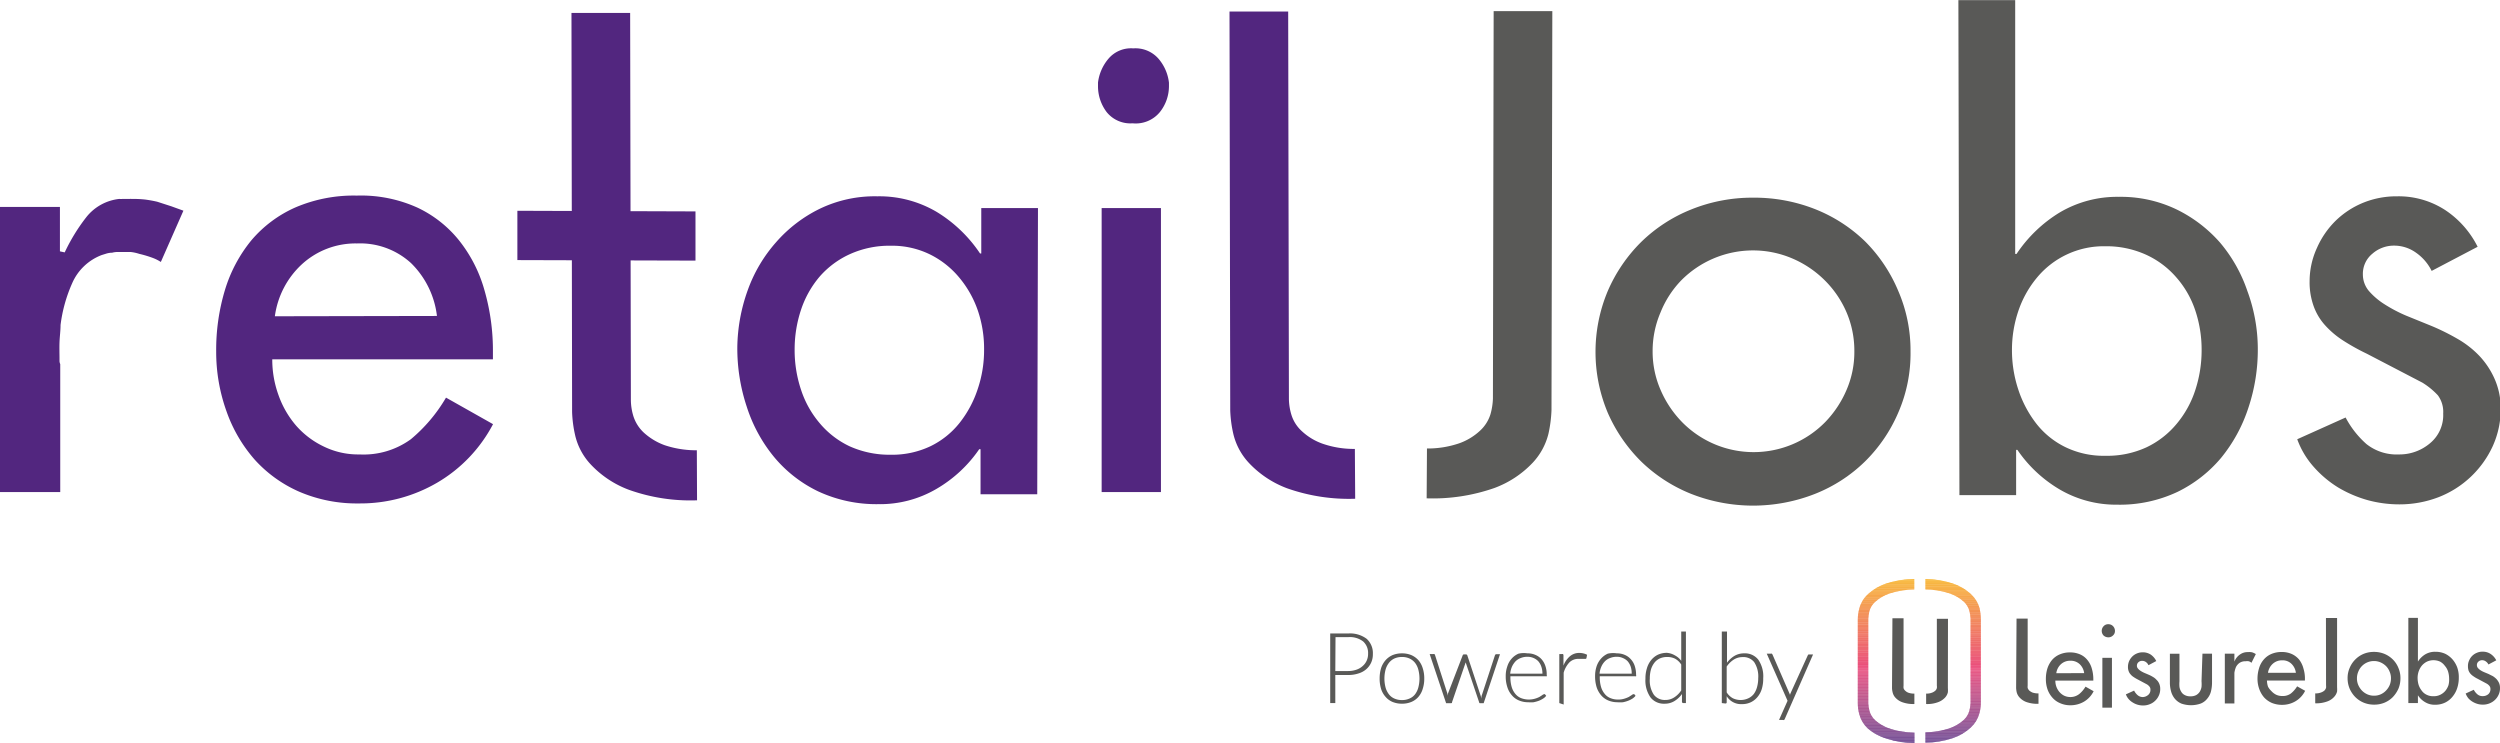 <svg id="Layer_1" data-name="Layer 1" xmlns="http://www.w3.org/2000/svg" xmlns:xlink="http://www.w3.org/1999/xlink" viewBox="0 0 240.3 71.42"><defs><style>.cls-1{fill:none;}.cls-2{fill:#595957;}.cls-3{fill:#52267f;}.cls-4{clip-path:url(#clip-path);}.cls-5{fill:#51267e;}.cls-6{fill:#52267e;}.cls-7{fill:#53267e;}.cls-8{fill:#54267d;}.cls-9{fill:#55267d;}.cls-10{fill:#56267d;}.cls-11{fill:#57267d;}.cls-12{fill:#58267d;}.cls-13{fill:#59267d;}.cls-14{fill:#5a267c;}.cls-15{fill:#5b267c;}.cls-16{fill:#5c267c;}.cls-17{fill:#5d267c;}.cls-18{fill:#5e267c;}.cls-19{fill:#5f267b;}.cls-20{fill:#60267b;}.cls-21{fill:#61267b;}.cls-22{fill:#62267b;}.cls-23{fill:#63267b;}.cls-24{fill:#64277b;}.cls-25{fill:#65277a;}.cls-26{fill:#66277a;}.cls-27{fill:#67277a;}.cls-28{fill:#68277a;}.cls-29{fill:#69277a;}.cls-30{fill:#6a2779;}.cls-31{fill:#6b2779;}.cls-32{fill:#6c2779;}.cls-33{fill:#6d2779;}.cls-34{fill:#6e2779;}.cls-35{fill:#6f2779;}.cls-36{fill:#702778;}.cls-37{fill:#712778;}.cls-38{fill:#722778;}.cls-39{fill:#732778;}.cls-40{fill:#742778;}.cls-41{fill:#752777;}.cls-42{fill:#762777;}.cls-43{fill:#772777;}.cls-44{fill:#782777;}.cls-45{fill:#792777;}.cls-46{fill:#7a2777;}.cls-47{fill:#7b2776;}.cls-48{fill:#7c2776;}.cls-49{fill:#7d2776;}.cls-50{fill:#7e2776;}.cls-51{fill:#7f2776;}.cls-52{fill:#802775;}.cls-53{fill:#812775;}.cls-54{fill:#822775;}.cls-55{fill:#832775;}.cls-56{fill:#842775;}.cls-57{fill:#852775;}.cls-58{fill:#862774;}.cls-59{fill:#872774;}.cls-60{fill:#882774;}.cls-61{fill:#892874;}.cls-62{fill:#8a2874;}.cls-63{fill:#8b2873;}.cls-64{fill:#8c2873;}.cls-65{fill:#8d2873;}.cls-66{fill:#8e2873;}.cls-67{fill:#8f2873;}.cls-68{fill:#902873;}.cls-69{fill:#912872;}.cls-70{fill:#922872;}.cls-71{fill:#932872;}.cls-72{fill:#942872;}.cls-73{fill:#952872;}.cls-74{fill:#962871;}.cls-75{fill:#972871;}.cls-76{fill:#982871;}.cls-77{fill:#992871;}.cls-78{fill:#9a2871;}.cls-79{fill:#9c2871;}.cls-80{fill:#9d2870;}.cls-81{fill:#9e2870;}.cls-82{fill:#9f2870;}.cls-83{fill:#a02870;}.cls-84{fill:#a12870;}.cls-85{fill:#a2286f;}.cls-86{fill:#a3286f;}.cls-87{fill:#a4286f;}.cls-88{fill:#a5286f;}.cls-89{fill:#a6286f;}.cls-90{fill:#a7286e;}.cls-91{fill:#a8286e;}.cls-92{fill:#a9286e;}.cls-93{fill:#aa286e;}.cls-94{fill:#ab286e;}.cls-95{fill:#ac286e;}.cls-96{fill:#ad286d;}.cls-97{fill:#ae286d;}.cls-98{fill:#af296d;}.cls-99{fill:#b0296d;}.cls-100{fill:#b1296d;}.cls-101{fill:#b2296c;}.cls-102{fill:#b3296c;}.cls-103{fill:#b4296c;}.cls-104{fill:#b5296c;}.cls-105{fill:#b6296c;}.cls-106{fill:#b7296c;}.cls-107{fill:#b8296b;}.cls-108{fill:#b9296b;}.cls-109{fill:#ba296b;}.cls-110{fill:#bb296b;}.cls-111{fill:#bc296b;}.cls-112{fill:#bd296a;}.cls-113{fill:#be296a;}.cls-114{fill:#bf296a;}.cls-115{fill:#c0296a;}.cls-116{fill:#c1296a;}.cls-117{fill:#c2296a;}.cls-118{fill:#c32969;}.cls-119{fill:#c42969;}.cls-120{fill:#c52969;}.cls-121{fill:#c62969;}.cls-122{fill:#c72969;}.cls-123{fill:#c82968;}.cls-124{fill:#c92968;}.cls-125{fill:#ca2968;}.cls-126{fill:#cb2968;}.cls-127{fill:#cc2968;}.cls-128{fill:#cd2968;}.cls-129{fill:#ce2967;}.cls-130{fill:#cf2967;}.cls-131{fill:#d02967;}.cls-132{fill:#d12967;}.cls-133{fill:#d22967;}.cls-134{fill:#d32966;}.cls-135{fill:#d42a66;}.cls-136{fill:#d52a66;}.cls-137{fill:#d62a66;}.cls-138{fill:#d72a66;}.cls-139{fill:#d82a66;}.cls-140{fill:#d92a65;}.cls-141{fill:#da2a65;}.cls-142{fill:#db2a65;}.cls-143{fill:#dc2a65;}.cls-144{fill:#dd2a65;}.cls-145{fill:#de2a64;}.cls-146{fill:#df2a64;}.cls-147{fill:#e02a64;}.cls-148{fill:#e12a64;}.cls-149{fill:#e22a64;}.cls-150{fill:#e32a64;}.cls-151{fill:#e42a63;}.cls-152{fill:#e52a63;}.cls-153{fill:#e62a63;}.cls-154{fill:#e62b62;}.cls-155{fill:#e62c62;}.cls-156{fill:#e62d61;}.cls-157{fill:#e72e61;}.cls-158{fill:#e72f60;}.cls-159{fill:#e73060;}.cls-160{fill:#e7315f;}.cls-161{fill:#e7325f;}.cls-162{fill:#e7335e;}.cls-163{fill:#e7345d;}.cls-164{fill:#e7355d;}.cls-165{fill:#e8365c;}.cls-166{fill:#e8375c;}.cls-167{fill:#e8385b;}.cls-168{fill:#e8395b;}.cls-169{fill:#e83a5a;}.cls-170{fill:#e83b59;}.cls-171{fill:#e83c59;}.cls-172{fill:#e83d58;}.cls-173{fill:#e93e58;}.cls-174{fill:#e93f57;}.cls-175{fill:#e94057;}.cls-176{fill:#e94156;}.cls-177{fill:#e94256;}.cls-178{fill:#e94355;}.cls-179{fill:#e94454;}.cls-180{fill:#ea4554;}.cls-181{fill:#ea4653;}.cls-182{fill:#ea4753;}.cls-183{fill:#ea4852;}.cls-184{fill:#ea4952;}.cls-185{fill:#ea4a51;}.cls-186{fill:#ea4b50;}.cls-187{fill:#ea4c50;}.cls-188{fill:#eb4d4f;}.cls-189{fill:#eb4e4f;}.cls-190{fill:#eb4f4e;}.cls-191{fill:#eb504e;}.cls-192{fill:#eb514d;}.cls-193{fill:#eb524d;}.cls-194{fill:#eb534c;}.cls-195{fill:#eb544b;}.cls-196{fill:#ec554b;}.cls-197{fill:#ec564a;}.cls-198{fill:#ec574a;}.cls-199{fill:#ec5849;}.cls-200{fill:#ec5949;}.cls-201{fill:#ec5a48;}.cls-202{fill:#ec5b47;}.cls-203{fill:#ed5c47;}.cls-204{fill:#ed5d46;}.cls-205{fill:#ed5e46;}.cls-206{fill:#ed5f45;}.cls-207{fill:#ed6045;}.cls-208{fill:#ed6144;}.cls-209{fill:#ed6244;}.cls-210{fill:#ed6343;}.cls-211{fill:#ee6442;}.cls-212{fill:#ee6542;}.cls-213{fill:#ee6641;}.cls-214{fill:#ee6741;}.cls-215{fill:#ee6840;}.cls-216{fill:#ee6940;}.cls-217{fill:#ee6a3f;}.cls-218{fill:#ef6c3f;}.cls-219{fill:#ef6d3e;}.cls-220{fill:#ef6e3d;}.cls-221{fill:#ef6f3d;}.cls-222{fill:#ef703c;}.cls-223{fill:#ef713c;}.cls-224{fill:#ef723b;}.cls-225{fill:#ef733b;}.cls-226{fill:#f0743a;}.cls-227{fill:#f07539;}.cls-228{fill:#f07639;}.cls-229{fill:#f07738;}.cls-230{fill:#f07838;}.cls-231{fill:#f07937;}.cls-232{fill:#f07a37;}.cls-233{fill:#f07b36;}.cls-234{fill:#f17c36;}.cls-235{fill:#f17d35;}.cls-236{fill:#f17e34;}.cls-237{fill:#f17f34;}.cls-238{fill:#f18033;}.cls-239{fill:#f18133;}.cls-240{fill:#f18232;}.cls-241{fill:#f28332;}.cls-242{fill:#f28431;}.cls-243{fill:#f28530;}.cls-244{fill:#f28630;}.cls-245{fill:#f2872f;}.cls-246{fill:#f2882f;}.cls-247{fill:#f2892e;}.cls-248{fill:#f28a2e;}.cls-249{fill:#f38b2d;}.cls-250{fill:#f38c2d;}.cls-251{fill:#f38d2c;}.cls-252{fill:#f38e2b;}.cls-253{fill:#f38f2b;}.cls-254{fill:#f3902a;}.cls-255{fill:#f3912a;}.cls-256{fill:#f39229;}.cls-257{fill:#f49329;}.cls-258{fill:#f49428;}.cls-259{fill:#f49527;}.cls-260{fill:#f49627;}.cls-261{fill:#f49726;}.cls-262{fill:#f49826;}.cls-263{fill:#f49925;}.cls-264{fill:#f59a25;}.cls-265{fill:#f59b24;}.cls-266{fill:#f59c24;}.cls-267{fill:#f59d23;}.cls-268{fill:#f59e22;}.cls-269{fill:#f59f22;}.cls-270{fill:#f5a021;}.cls-271{fill:#f5a121;}.cls-272{fill:#f6a220;}.cls-273{fill:#f6a320;}.cls-274{fill:#f6a41f;}.cls-275{fill:#f6a51e;}.cls-276{fill:#f6a61e;}.cls-277{fill:#f6a71d;}.cls-278{fill:#f6a81d;}.cls-279{fill:#f6a91c;}.cls-280{fill:#f7aa1c;}.cls-281{fill:#f7ab1b;}.cls-282{fill:#f7ac1b;}.cls-283{fill:#f7ad1a;}.cls-284{clip-path:url(#clip-path-2);}</style><clipPath id="clip-path"><path class="cls-1" d="M181.68,70.05a4,4,0,0,1-1.44-.82,1.91,1.91,0,0,1-.54-.87,3.49,3.49,0,0,1-.12-.75V59.48a3.92,3.92,0,0,1,.11-.75,1.86,1.86,0,0,1,.54-.87,3.9,3.9,0,0,1,1.44-.83,7.92,7.92,0,0,1,2.33-.37v-1a8.64,8.64,0,0,0-2.68.42,4.84,4.84,0,0,0-1.81,1.07,2.77,2.77,0,0,0-.8,1.36,4.22,4.22,0,0,0-.14,1l0,8.13a4.22,4.22,0,0,0,.14,1,2.85,2.85,0,0,0,.8,1.36A4.81,4.81,0,0,0,181.34,71a8.64,8.64,0,0,0,2.68.42v-1A7.77,7.77,0,0,1,181.68,70.05Z"/></clipPath><clipPath id="clip-path-2"><path class="cls-1" d="M190.28,58.47a2.87,2.87,0,0,0-.81-1.34,4.84,4.84,0,0,0-1.81-1.06,8.5,8.5,0,0,0-2.59-.41v1a7.5,7.5,0,0,1,2.24.35,3.9,3.9,0,0,1,1.45.82,1.9,1.9,0,0,1,.53.86,3.56,3.56,0,0,1,.12.76l0,8.13a3.56,3.56,0,0,1-.12.76,1.9,1.9,0,0,1-.53.86,4.08,4.08,0,0,1-1.44.83,7.87,7.87,0,0,1-2.25.36v1a8.72,8.72,0,0,0,2.58-.42,4.89,4.89,0,0,0,1.81-1.07,2.81,2.81,0,0,0,.8-1.34,3.8,3.8,0,0,0,.14-1V59.46A4.93,4.93,0,0,0,190.28,58.47Z"/></clipPath></defs><title>retailjobs-logo</title><path class="cls-2" d="M137.16,43.11a9.38,9.38,0,0,0,3.1-.5,5.78,5.78,0,0,0,2-1.21,3.6,3.6,0,0,0,1-1.57,6.28,6.28,0,0,0,.24-1.52l.07-37.24h5.64l-.08,38.33a12.54,12.54,0,0,1-.29,2.28,6.27,6.27,0,0,1-1.5,2.78,9.68,9.68,0,0,1-3.68,2.44,17.88,17.88,0,0,1-6.53,1Z"/><path class="cls-3" d="M130.26,47.94a17.84,17.84,0,0,1-6.53-1,9.68,9.68,0,0,1-3.68-2.44,6.17,6.17,0,0,1-1.5-2.78,11.86,11.86,0,0,1-.3-2.28l-.07-38.33h5.64l.07,37.24a5.49,5.49,0,0,0,.24,1.52,3.51,3.51,0,0,0,1,1.57,5.69,5.69,0,0,0,2,1.21,9.17,9.17,0,0,0,3.1.5Z"/><path class="cls-3" d="M0,47.3V19.89H5.76v4.27l.46.1A17.79,17.79,0,0,1,8.3,20.87a4.68,4.68,0,0,1,3.17-1.75h0a1.25,1.25,0,0,0,.31,0l.33,0h.33l.05,0a.31.31,0,0,1,.12,0h.24a10.71,10.71,0,0,1,1.1.06c.38.05.77.12,1.16.21l1.36.44,1.16.42-2.17,4.93a4,4,0,0,0-.86-.42,10.28,10.28,0,0,0-1.22-.36,3.93,3.93,0,0,0-.84-.18l-.77,0h-.44a2.18,2.18,0,0,0-.55.07,2,2,0,0,0-.54.08l-.45.14a5.05,5.05,0,0,0-2.86,2.73,14.17,14.17,0,0,0-1.11,4c0,.55-.08,1.11-.1,1.66s0,1.05,0,1.57v.24a.82.82,0,0,0,.07.29V47.3Z"/><path class="cls-3" d="M105.89,47.3V20h5.7V47.3Zm3-35.45a2.92,2.92,0,0,1-2.52-1.08,4.11,4.11,0,0,1-.83-2.5V7.93a4.37,4.37,0,0,1,1-2.28,2.84,2.84,0,0,1,2.39-1,2.94,2.94,0,0,1,2.43,1,4.28,4.28,0,0,1,1,2.3v.32a4,4,0,0,1-.87,2.5A3,3,0,0,1,108.84,11.85Z"/><path class="cls-2" d="M179.28,23.21a14.66,14.66,0,0,0-4.82-3.11A15.93,15.93,0,0,0,168.52,19a15.68,15.68,0,0,0-6,1.15,14.66,14.66,0,0,0-4.78,3.12,15,15,0,0,0-3.2,4.7,15.12,15.12,0,0,0,0,11.71,15.13,15.13,0,0,0,3.22,4.69,14.76,14.76,0,0,0,4.79,3.1,16.26,16.26,0,0,0,11.91,0,14.48,14.48,0,0,0,4.81-3.12,14.72,14.72,0,0,0,3.2-4.71,14.22,14.22,0,0,0,1.17-5.85,14.4,14.4,0,0,0-1.19-5.85A14.8,14.8,0,0,0,179.28,23.21Zm-1.79,14.27a10.16,10.16,0,0,1-2.05,3.09,9.64,9.64,0,0,1-13.76,0,10.15,10.15,0,0,1-2.06-3.08,9.2,9.2,0,0,1-.77-3.71,9.42,9.42,0,0,1,.76-3.75,9.54,9.54,0,0,1,2-3.09,9.72,9.72,0,0,1,6.87-2.87,9.58,9.58,0,0,1,3.79.77,9.92,9.92,0,0,1,3.09,2.07A9.75,9.75,0,0,1,177.48,30a9.37,9.37,0,0,1,.76,3.74A9.2,9.2,0,0,1,177.49,37.48Z"/><path class="cls-2" d="M213.4,23.33a13.32,13.32,0,0,0-4.19-3.2,12.36,12.36,0,0,0-5.55-1.21A10.85,10.85,0,0,0,198,20.41a13.32,13.32,0,0,0-4.17,4h-.13l0-24.4h-5.46l.1,47.58h5.45V43.24h.12A12.78,12.78,0,0,0,198,47.06a10.73,10.73,0,0,0,5.51,1.45,13,13,0,0,0,5.79-1.23A12.75,12.75,0,0,0,213.5,44a14.88,14.88,0,0,0,2.62-4.82,17.59,17.59,0,0,0,.9-5.71,16.17,16.17,0,0,0-1-5.49A14.33,14.33,0,0,0,213.4,23.33ZM211,37.53a9.68,9.68,0,0,1-1.78,3.21A8.48,8.48,0,0,1,206.31,43a9,9,0,0,1-3.93.81,8.43,8.43,0,0,1-3.85-.83,8,8,0,0,1-2.79-2.25A10.81,10.81,0,0,1,194,37.45a12,12,0,0,1-.61-3.78,11.67,11.67,0,0,1,.6-3.74,10,10,0,0,1,1.75-3.18,8.33,8.33,0,0,1,6.6-3.08,9.23,9.23,0,0,1,3.91.8,8.52,8.52,0,0,1,2.91,2.16A9.2,9.2,0,0,1,211,29.81a11.83,11.83,0,0,1,.62,3.83A12.29,12.29,0,0,1,211,37.53Z"/><path class="cls-2" d="M239.75,36.35a7.81,7.81,0,0,0-1.46-2.17,9.28,9.28,0,0,0-2.09-1.62,21.64,21.64,0,0,0-2.46-1.22l-2.46-1a14.06,14.06,0,0,1-2.09-1.1,6.8,6.8,0,0,1-1.49-1.27,2.46,2.46,0,0,1-.58-1.58,2.49,2.49,0,0,1,.91-2,3.13,3.13,0,0,1,2.06-.78,3.6,3.6,0,0,1,2.18.71,4.6,4.6,0,0,1,1.46,1.72l4.42-2.32A9.1,9.1,0,0,0,235,20.17a8.22,8.22,0,0,0-4.6-1.3,8.45,8.45,0,0,0-3.28.63,8.29,8.29,0,0,0-2.63,1.73,8.42,8.42,0,0,0-1.78,2.59A7.67,7.67,0,0,0,222,27a6.75,6.75,0,0,0,.4,2.46,5.48,5.48,0,0,0,1.12,1.84,8.53,8.53,0,0,0,1.73,1.45A20.71,20.71,0,0,0,227.5,34l5.34,2.78A7.11,7.11,0,0,1,234.33,38a2.68,2.68,0,0,1,.51,1.75,3.5,3.5,0,0,1-1.26,2.85,4.54,4.54,0,0,1-3,1.08,4.66,4.66,0,0,1-3.12-1,9,9,0,0,1-2-2.55l-4.65,2.09a8.19,8.19,0,0,0,1.57,2.64,10.4,10.4,0,0,0,2.37,2,11.71,11.71,0,0,0,2.82,1.21,11.58,11.58,0,0,0,3.06.41,10.46,10.46,0,0,0,3.76-.69,9.52,9.52,0,0,0,5.2-4.88,8.65,8.65,0,0,0,.78-3.66A7,7,0,0,0,239.75,36.35Z"/><path class="cls-3" d="M71.87,27.9a16.78,16.78,0,0,0-1,5.5,17.81,17.81,0,0,0,.91,5.7,14.6,14.6,0,0,0,2.62,4.82,12.58,12.58,0,0,0,4.24,3.31,13.24,13.24,0,0,0,5.78,1.23A10.74,10.74,0,0,0,90,47a12.76,12.76,0,0,0,4.12-3.82h.13v4.33h5.45L99.77,20H94.32l0,4.36h-.12a13.36,13.36,0,0,0-4.18-4,10.85,10.85,0,0,0-5.69-1.49,12.16,12.16,0,0,0-5.54,1.2,13.34,13.34,0,0,0-4.19,3.21A14.12,14.12,0,0,0,71.87,27.9Zm4.51,5.69A12.05,12.05,0,0,1,77,29.76a9.54,9.54,0,0,1,1.79-3.18,8.56,8.56,0,0,1,2.92-2.16,9.23,9.23,0,0,1,3.91-.8,8.28,8.28,0,0,1,3.78.84,8.59,8.59,0,0,1,2.82,2.24A10,10,0,0,1,94,29.88a11.36,11.36,0,0,1,.59,3.74,11.63,11.63,0,0,1-.61,3.77,10.51,10.51,0,0,1-1.73,3.24,8.07,8.07,0,0,1-2.79,2.25,8.59,8.59,0,0,1-3.85.83,9.36,9.36,0,0,1-3.94-.81,8.47,8.47,0,0,1-2.87-2.21A9.51,9.51,0,0,1,77,37.48,12.05,12.05,0,0,1,76.38,33.59Z"/><path class="cls-3" d="M67,48.09a17.58,17.58,0,0,1-6.52-1,9.64,9.64,0,0,1-3.69-2.44,6.12,6.12,0,0,1-1.5-2.78,11.78,11.78,0,0,1-.3-2.27L54.93,1.24h5.64l.07,37.23A5.44,5.44,0,0,0,60.88,40a3.69,3.69,0,0,0,1,1.58,6,6,0,0,0,2,1.21,9.49,9.49,0,0,0,3.1.49Z"/><polygon class="cls-3" points="66.85 25.05 49.73 25 49.73 20.26 66.85 20.32 66.85 25.05"/><path class="cls-3" d="M44.11,23.09a11.29,11.29,0,0,0-4-3.14A13.16,13.16,0,0,0,34.3,18.8a14.23,14.23,0,0,0-5.91,1.14,11.79,11.79,0,0,0-4.22,3.15,13.86,13.86,0,0,0-2.54,4.76,19.9,19.9,0,0,0-.85,5.95,16.9,16.9,0,0,0,1,5.76,14.1,14.1,0,0,0,2.71,4.63,12.53,12.53,0,0,0,4.29,3.08,14,14,0,0,0,5.73,1.12,14.65,14.65,0,0,0,7.52-2,14.1,14.1,0,0,0,5.36-5.62l-4.52-2.55a15.12,15.12,0,0,1-3.38,4,7.72,7.72,0,0,1-4.93,1.46,7.52,7.52,0,0,1-3.44-.76,8.24,8.24,0,0,1-2.65-2,9.14,9.14,0,0,1-1.7-2.94,10,10,0,0,1-.6-3.44l21.21,0v-.83a20.89,20.89,0,0,0-.81-5.8A13.51,13.51,0,0,0,44.11,23.09ZM26.42,30.4a8.31,8.31,0,0,1,2.6-5,7.63,7.63,0,0,1,5.29-2,7.25,7.25,0,0,1,5.2,1.89A8.51,8.51,0,0,1,42,30.37Z"/><path class="cls-2" d="M181.86,66.14a1.91,1.91,0,0,0,.06.41,1.1,1.1,0,0,0,.26.5,1.65,1.65,0,0,0,.65.44,3.11,3.11,0,0,0,1.18.18v-1a1.66,1.66,0,0,1-.56-.08.88.88,0,0,1-.32-.2.54.54,0,0,1-.16-.24,1.13,1.13,0,0,1,0-.25l0-6.47h-1.07Z"/><path class="cls-2" d="M187.23,66.13a2.63,2.63,0,0,1,0,.41,1.1,1.1,0,0,1-.26.5,1.72,1.72,0,0,1-.65.44,2.9,2.9,0,0,1-1.18.19v-1a1.46,1.46,0,0,0,.56-.09,1,1,0,0,0,.32-.19.51.51,0,0,0,.15-.25.75.75,0,0,0,0-.24V59.48h1.07Z"/><path class="cls-2" d="M193.79,66.12a2.4,2.4,0,0,0,.05.4,1.16,1.16,0,0,0,.27.51,1.68,1.68,0,0,0,.64.44,3.17,3.17,0,0,0,1.19.18v-1a1.73,1.73,0,0,1-.57-.08,1.1,1.1,0,0,1-.32-.2.69.69,0,0,1-.15-.24,1.18,1.18,0,0,1,0-.25V59.46h-1.07Z"/><path class="cls-2" d="M200.65,63.45a1.85,1.85,0,0,0-.69-.54,2.35,2.35,0,0,0-1-.2,2.43,2.43,0,0,0-1,.2,2,2,0,0,0-.73.54,2.49,2.49,0,0,0-.44.82,3.4,3.4,0,0,0-.14,1,3,3,0,0,0,.16,1,2.4,2.4,0,0,0,.47.79,2,2,0,0,0,.74.53,2.38,2.38,0,0,0,1,.2,2.56,2.56,0,0,0,1.3-.35,2.39,2.39,0,0,0,.92-1l-.78-.44a2.71,2.71,0,0,1-.58.69A1.36,1.36,0,0,1,199,67a1.42,1.42,0,0,1-.59-.13,1.47,1.47,0,0,1-.46-.36,1.64,1.64,0,0,1-.29-.5,1.7,1.7,0,0,1-.1-.59h3.65v-.14a3.55,3.55,0,0,0-.14-1A2.23,2.23,0,0,0,200.65,63.45Zm-3,1.26a1.43,1.43,0,0,1,.44-.86,1.29,1.29,0,0,1,.91-.34,1.25,1.25,0,0,1,.9.33,1.44,1.44,0,0,1,.43.86Z"/><path class="cls-2" d="M202.65,60a.58.58,0,0,0-.45.19.65.65,0,0,0,0,.9.68.68,0,0,0,.45.17.61.61,0,0,0,.45-.18.56.56,0,0,0,.19-.44.66.66,0,0,0-.19-.46A.61.61,0,0,0,202.65,60Z"/><rect class="cls-2" x="202.2" y="62.85" width="0.92" height="4.79" transform="matrix(1, 0, 0, 1, -0.12, 0.38)"/><path class="cls-2" d="M207.28,65.34a1.35,1.35,0,0,0-.35-.28,3.17,3.17,0,0,0-.41-.21l-.42-.18a2.29,2.29,0,0,1-.35-.19,1.09,1.09,0,0,1-.25-.22.39.39,0,0,1-.1-.27.43.43,0,0,1,.15-.34.51.51,0,0,1,.35-.13.61.61,0,0,1,.37.12.7.7,0,0,1,.24.3l.75-.4a1.61,1.61,0,0,0-.53-.62,1.39,1.39,0,0,0-.78-.22,1.42,1.42,0,0,0-.55.11,1.37,1.37,0,0,0-.45.3,1.55,1.55,0,0,0-.3.44,1.41,1.41,0,0,0-.11.54,1.11,1.11,0,0,0,.07.43.89.89,0,0,0,.19.31,1.16,1.16,0,0,0,.29.25,3.28,3.28,0,0,0,.37.22l.9.48a.93.93,0,0,1,.25.22.45.45,0,0,1,.09.3.62.62,0,0,1-.21.49A.84.84,0,0,1,206,67a.76.76,0,0,1-.53-.18,1.4,1.4,0,0,1-.34-.44l-.79.36a1.43,1.43,0,0,0,.27.46,1.6,1.6,0,0,0,.4.33,1.79,1.79,0,0,0,.47.21,1.81,1.81,0,0,0,.52.07,1.64,1.64,0,0,0,.63-.12,1.49,1.49,0,0,0,.52-.33,1.57,1.57,0,0,0,.36-.51,1.45,1.45,0,0,0,.13-.63,1.22,1.22,0,0,0-.09-.49A1.05,1.05,0,0,0,207.28,65.34Z"/><path class="cls-2" d="M211.61,65.48a3.31,3.31,0,0,1,0,.55,1.33,1.33,0,0,1-.17.46,1,1,0,0,1-.34.32,1.12,1.12,0,0,1-.55.12,1.09,1.09,0,0,1-.55-.12.81.81,0,0,1-.34-.32,1.26,1.26,0,0,1-.17-.46,3.1,3.1,0,0,1,0-.54V62.84h-.92v2.75a3.09,3.09,0,0,0,.12.89,1.88,1.88,0,0,0,.37.7,1.68,1.68,0,0,0,.62.45,2.81,2.81,0,0,0,1.84,0,1.49,1.49,0,0,0,.62-.45,1.77,1.77,0,0,0,.37-.69,3.58,3.58,0,0,0,.11-.9V62.83h-.92Z"/><path class="cls-2" d="M216.07,62.68a1.26,1.26,0,0,0-.79.25,1.44,1.44,0,0,0-.51.67h0v-.77h-.92v4.79h.92V65.26c0-.19,0-.39,0-.59a2.34,2.34,0,0,1,.15-.55,1.09,1.09,0,0,1,.34-.4,1,1,0,0,1,.59-.16,1,1,0,0,1,.3,0,.68.68,0,0,1,.26.15l.42-.84a1.49,1.49,0,0,0-.36-.17A1.34,1.34,0,0,0,216.07,62.68Z"/><path class="cls-2" d="M221,63.41a2,2,0,0,0-.7-.54,2.33,2.33,0,0,0-1-.2,2.47,2.47,0,0,0-1,.2,2,2,0,0,0-.72.54,2.24,2.24,0,0,0-.44.82,3.42,3.42,0,0,0-.15,1,2.94,2.94,0,0,0,.17,1,2.53,2.53,0,0,0,.46.8,2.22,2.22,0,0,0,.74.53,2.57,2.57,0,0,0,1,.19,2.5,2.5,0,0,0,1.29-.35,2.39,2.39,0,0,0,.92-1l-.77-.43a2.65,2.65,0,0,1-.59.68,1.29,1.29,0,0,1-.84.25,1.32,1.32,0,0,1-.6-.13,1.56,1.56,0,0,1-.45-.35A1.63,1.63,0,0,1,218,66a2,2,0,0,1-.1-.59h3.65v-.14a3.22,3.22,0,0,0-.14-1A2.38,2.38,0,0,0,221,63.41ZM218,64.67a1.44,1.44,0,0,1,.45-.86,1.31,1.31,0,0,1,.91-.34,1.21,1.21,0,0,1,.89.33,1.45,1.45,0,0,1,.43.87Z"/><path class="cls-2" d="M223.58,65.76v.11a1.13,1.13,0,0,1,0,.25.73.73,0,0,1-.15.25,1,1,0,0,1-.33.19,1.42,1.42,0,0,1-.56.09v.95a3,3,0,0,0,1.19-.19,1.6,1.6,0,0,0,.64-.44,1.18,1.18,0,0,0,.27-.5,2.63,2.63,0,0,0,0-.41l0-6.66h-1.07Z"/><path class="cls-2" d="M230,63.39a2.5,2.5,0,0,0-.81-.54,2.63,2.63,0,0,0-1-.19,2.59,2.59,0,0,0-1,.19,2.46,2.46,0,0,0-.8.54,2.5,2.5,0,0,0-.54.81,2.43,2.43,0,0,0-.2,1,2.6,2.6,0,0,0,.2,1,2.68,2.68,0,0,0,.54.8,2.5,2.5,0,0,0,.81.54,2.59,2.59,0,0,0,1,.19,2.54,2.54,0,0,0,1-.19A2.44,2.44,0,0,0,230,67a2.87,2.87,0,0,0,.54-.81,2.59,2.59,0,0,0,.19-1,2.43,2.43,0,0,0-.2-1A2.36,2.36,0,0,0,230,63.39Zm-.3,2.45a1.75,1.75,0,0,1-.35.53,1.59,1.59,0,0,1-.52.37,1.53,1.53,0,0,1-.64.13,1.56,1.56,0,0,1-.64-.13,1.73,1.73,0,0,1-.52-.36,1.88,1.88,0,0,1-.35-.53,1.56,1.56,0,0,1-.13-.64,1.61,1.61,0,0,1,.13-.65,1.61,1.61,0,0,1,.86-.89,1.59,1.59,0,0,1,.64-.13,1.53,1.53,0,0,1,.64.13,1.77,1.77,0,0,1,.53.36,1.61,1.61,0,0,1,.34.53,1.56,1.56,0,0,1,.13.64A1.69,1.69,0,0,1,229.7,65.84Z"/><path class="cls-2" d="M235.76,63.41a2.29,2.29,0,0,0-.71-.56,2.2,2.2,0,0,0-.94-.2,1.81,1.81,0,0,0-1,.25,2.19,2.19,0,0,0-.7.69h0v-4.2h-.92l0,8.19h.92v-.75h0a2.07,2.07,0,0,0,.69.66,1.75,1.75,0,0,0,.93.25,2.17,2.17,0,0,0,1-.21,2.08,2.08,0,0,0,.71-.57,2.47,2.47,0,0,0,.45-.83,3.19,3.19,0,0,0,.15-1,2.79,2.79,0,0,0-.16-1A2.54,2.54,0,0,0,235.76,63.41Zm-.41,2.44a1.72,1.72,0,0,1-.3.55,1.51,1.51,0,0,1-.49.38,1.39,1.39,0,0,1-.66.14,1.35,1.35,0,0,1-.65-.14,1.19,1.19,0,0,1-.47-.39,1.83,1.83,0,0,1-.3-.55,2.38,2.38,0,0,1-.1-.65,2,2,0,0,1,.1-.65,1.83,1.83,0,0,1,.3-.55,1.57,1.57,0,0,1,.47-.38,1.47,1.47,0,0,1,.64-.15,1.53,1.53,0,0,1,.66.14A1.41,1.41,0,0,1,235,64a1.57,1.57,0,0,1,.31.55,2.39,2.39,0,0,1,.1.66A2.09,2.09,0,0,1,235.35,65.85Z"/><path class="cls-2" d="M240.21,65.65a1.67,1.67,0,0,0-.25-.38,2,2,0,0,0-.35-.28l-.42-.21-.41-.17a2.42,2.42,0,0,1-.36-.19,1.36,1.36,0,0,1-.25-.22.44.44,0,0,1-.09-.27.43.43,0,0,1,.15-.34.51.51,0,0,1,.35-.13.58.58,0,0,1,.36.12.76.76,0,0,1,.25.29l.75-.4a1.59,1.59,0,0,0-.54-.61,1.34,1.34,0,0,0-.77-.22,1.3,1.3,0,0,0-.56.11,1.35,1.35,0,0,0-.44.29,1.37,1.37,0,0,0-.3.45,1.24,1.24,0,0,0-.11.54,1.35,1.35,0,0,0,.06.43,1.08,1.08,0,0,0,.19.31,1.48,1.48,0,0,0,.3.25,2.58,2.58,0,0,0,.37.22l.9.48a.92.92,0,0,1,.25.22.45.45,0,0,1,.09.3.62.62,0,0,1-.21.49.8.8,0,0,1-.52.18.74.74,0,0,1-.52-.17,1.42,1.42,0,0,1-.35-.44l-.78.36a1.61,1.61,0,0,0,.26.46,1.8,1.8,0,0,0,.4.33,2.06,2.06,0,0,0,.48.21,1.81,1.81,0,0,0,.52.07,1.68,1.68,0,0,0,.63-.12,1.65,1.65,0,0,0,.52-.33,1.57,1.57,0,0,0,.36-.51,1.45,1.45,0,0,0,.13-.63A1.22,1.22,0,0,0,240.21,65.65Z"/><g class="cls-4"><rect class="cls-5" x="178.56" y="71.37" width="5.46" height="0.05"/><rect class="cls-6" x="178.56" y="71.32" width="5.46" height="0.05"/><rect class="cls-7" x="178.56" y="71.27" width="5.46" height="0.05"/><rect class="cls-8" x="178.56" y="71.22" width="5.46" height="0.05"/><rect class="cls-9" x="178.56" y="71.17" width="5.46" height="0.05"/><rect class="cls-10" x="178.56" y="71.13" width="5.46" height="0.05"/><rect class="cls-11" x="178.56" y="71.08" width="5.46" height="0.05"/><rect class="cls-12" x="178.56" y="71.03" width="5.46" height="0.05"/><rect class="cls-13" x="178.56" y="70.98" width="5.46" height="0.05"/><rect class="cls-14" x="178.56" y="70.93" width="5.46" height="0.05"/><rect class="cls-15" x="178.56" y="70.88" width="5.46" height="0.05"/><rect class="cls-16" x="178.56" y="70.84" width="5.46" height="0.05"/><rect class="cls-17" x="178.56" y="70.79" width="5.46" height="0.05"/><rect class="cls-18" x="178.56" y="70.74" width="5.46" height="0.05"/><rect class="cls-19" x="178.56" y="70.69" width="5.46" height="0.05"/><rect class="cls-20" x="178.56" y="70.64" width="5.46" height="0.05"/><rect class="cls-21" x="178.56" y="70.6" width="5.46" height="0.05"/><rect class="cls-22" x="178.56" y="70.55" width="5.46" height="0.05"/><rect class="cls-23" x="178.56" y="70.5" width="5.46" height="0.05"/><rect class="cls-24" x="178.56" y="70.45" width="5.46" height="0.05"/><rect class="cls-25" x="178.56" y="70.4" width="5.46" height="0.05"/><rect class="cls-26" x="178.56" y="70.35" width="5.46" height="0.05"/><rect class="cls-27" x="178.56" y="70.31" width="5.46" height="0.05"/><rect class="cls-28" x="178.56" y="70.26" width="5.46" height="0.05"/><rect class="cls-29" x="178.56" y="70.21" width="5.46" height="0.05"/><rect class="cls-30" x="178.56" y="70.16" width="5.46" height="0.05"/><rect class="cls-31" x="178.56" y="70.11" width="5.46" height="0.05"/><rect class="cls-32" x="178.56" y="70.06" width="5.46" height="0.05"/><rect class="cls-33" x="178.56" y="70.02" width="5.46" height="0.05"/><rect class="cls-34" x="178.56" y="69.97" width="5.46" height="0.05"/><rect class="cls-35" x="178.56" y="69.92" width="5.46" height="0.05"/><rect class="cls-36" x="178.56" y="69.87" width="5.46" height="0.05"/><rect class="cls-37" x="178.56" y="69.82" width="5.46" height="0.05"/><rect class="cls-38" x="178.56" y="69.77" width="5.46" height="0.05"/><rect class="cls-39" x="178.56" y="69.73" width="5.46" height="0.05"/><rect class="cls-40" x="178.56" y="69.68" width="5.46" height="0.05"/><rect class="cls-41" x="178.56" y="69.63" width="5.46" height="0.05"/><rect class="cls-42" x="178.56" y="69.58" width="5.46" height="0.05"/><rect class="cls-43" x="178.56" y="69.53" width="5.46" height="0.05"/><rect class="cls-44" x="178.56" y="69.48" width="5.46" height="0.05"/><rect class="cls-45" x="178.56" y="69.44" width="5.46" height="0.05"/><rect class="cls-46" x="178.56" y="69.39" width="5.46" height="0.05"/><rect class="cls-47" x="178.56" y="69.34" width="5.46" height="0.05"/><rect class="cls-48" x="178.56" y="69.29" width="5.46" height="0.05"/><rect class="cls-49" x="178.56" y="69.24" width="5.46" height="0.05"/><rect class="cls-50" x="178.56" y="69.19" width="5.46" height="0.05"/><rect class="cls-51" x="178.56" y="69.15" width="5.46" height="0.05"/><rect class="cls-52" x="178.56" y="69.1" width="5.46" height="0.05"/><rect class="cls-53" x="178.56" y="69.05" width="5.46" height="0.05"/><rect class="cls-54" x="178.56" y="69" width="5.46" height="0.05"/><rect class="cls-55" x="178.56" y="68.95" width="5.46" height="0.05"/><rect class="cls-56" x="178.56" y="68.9" width="5.46" height="0.05"/><rect class="cls-57" x="178.56" y="68.86" width="5.46" height="0.05"/><rect class="cls-58" x="178.56" y="68.81" width="5.46" height="0.05"/><rect class="cls-59" x="178.56" y="68.76" width="5.46" height="0.05"/><rect class="cls-60" x="178.56" y="68.71" width="5.46" height="0.05"/><rect class="cls-61" x="178.56" y="68.66" width="5.46" height="0.05"/><rect class="cls-62" x="178.56" y="68.62" width="5.46" height="0.05"/><rect class="cls-63" x="178.56" y="68.57" width="5.46" height="0.05"/><rect class="cls-64" x="178.56" y="68.52" width="5.46" height="0.05"/><rect class="cls-65" x="178.56" y="68.47" width="5.46" height="0.05"/><rect class="cls-66" x="178.56" y="68.42" width="5.46" height="0.05"/><rect class="cls-67" x="178.56" y="68.37" width="5.46" height="0.05"/><rect class="cls-68" x="178.56" y="68.33" width="5.46" height="0.05"/><rect class="cls-69" x="178.56" y="68.28" width="5.46" height="0.05"/><rect class="cls-70" x="178.56" y="68.23" width="5.46" height="0.05"/><rect class="cls-71" x="178.56" y="68.18" width="5.46" height="0.05"/><rect class="cls-72" x="178.56" y="68.13" width="5.46" height="0.05"/><rect class="cls-73" x="178.56" y="68.08" width="5.46" height="0.05"/><rect class="cls-74" x="178.56" y="68.04" width="5.46" height="0.05"/><rect class="cls-75" x="178.56" y="67.99" width="5.46" height="0.05"/><rect class="cls-76" x="178.56" y="67.94" width="5.46" height="0.05"/><rect class="cls-77" x="178.56" y="67.89" width="5.46" height="0.05"/><rect class="cls-78" x="178.56" y="67.84" width="5.46" height="0.05"/><rect class="cls-79" x="178.56" y="67.79" width="5.46" height="0.05"/><rect class="cls-80" x="178.56" y="67.75" width="5.46" height="0.05"/><rect class="cls-81" x="178.56" y="67.7" width="5.46" height="0.05"/><rect class="cls-82" x="178.56" y="67.65" width="5.46" height="0.05"/><rect class="cls-83" x="178.56" y="67.6" width="5.46" height="0.05"/><rect class="cls-84" x="178.56" y="67.55" width="5.46" height="0.05"/><rect class="cls-85" x="178.56" y="67.5" width="5.46" height="0.05"/><rect class="cls-86" x="178.56" y="67.46" width="5.46" height="0.05"/><rect class="cls-87" x="178.56" y="67.41" width="5.46" height="0.05"/><rect class="cls-88" x="178.56" y="67.36" width="5.46" height="0.05"/><rect class="cls-89" x="178.56" y="67.31" width="5.46" height="0.05"/><rect class="cls-90" x="178.56" y="67.26" width="5.46" height="0.05"/><rect class="cls-91" x="178.56" y="67.21" width="5.46" height="0.05"/><rect class="cls-92" x="178.56" y="67.17" width="5.46" height="0.05"/><rect class="cls-93" x="178.56" y="67.12" width="5.46" height="0.05"/><rect class="cls-94" x="178.56" y="67.07" width="5.46" height="0.05"/><rect class="cls-95" x="178.56" y="67.02" width="5.46" height="0.05"/><rect class="cls-96" x="178.56" y="66.97" width="5.46" height="0.05"/><rect class="cls-97" x="178.56" y="66.92" width="5.46" height="0.05"/><rect class="cls-98" x="178.56" y="66.88" width="5.46" height="0.05"/><rect class="cls-99" x="178.56" y="66.83" width="5.46" height="0.05"/><rect class="cls-100" x="178.56" y="66.78" width="5.46" height="0.05"/><rect class="cls-101" x="178.56" y="66.73" width="5.46" height="0.05"/><rect class="cls-102" x="178.56" y="66.68" width="5.46" height="0.05"/><rect class="cls-103" x="178.56" y="66.63" width="5.46" height="0.05"/><rect class="cls-104" x="178.56" y="66.59" width="5.46" height="0.05"/><rect class="cls-105" x="178.56" y="66.54" width="5.46" height="0.05"/><rect class="cls-106" x="178.56" y="66.49" width="5.46" height="0.05"/><rect class="cls-107" x="178.56" y="66.44" width="5.46" height="0.05"/><rect class="cls-108" x="178.56" y="66.39" width="5.46" height="0.05"/><rect class="cls-109" x="178.56" y="66.35" width="5.46" height="0.05"/><rect class="cls-110" x="178.56" y="66.3" width="5.46" height="0.05"/><rect class="cls-111" x="178.56" y="66.25" width="5.46" height="0.05"/><rect class="cls-112" x="178.56" y="66.2" width="5.46" height="0.05"/><rect class="cls-113" x="178.56" y="66.15" width="5.46" height="0.05"/><rect class="cls-114" x="178.56" y="66.1" width="5.46" height="0.05"/><rect class="cls-115" x="178.56" y="66.06" width="5.46" height="0.05"/><rect class="cls-116" x="178.56" y="66.01" width="5.46" height="0.05"/><rect class="cls-117" x="178.56" y="65.96" width="5.46" height="0.05"/><rect class="cls-118" x="178.56" y="65.91" width="5.46" height="0.05"/><rect class="cls-119" x="178.56" y="65.86" width="5.46" height="0.05"/><rect class="cls-120" x="178.56" y="65.81" width="5.46" height="0.05"/><rect class="cls-121" x="178.56" y="65.77" width="5.46" height="0.05"/><rect class="cls-122" x="178.56" y="65.72" width="5.46" height="0.05"/><rect class="cls-123" x="178.56" y="65.67" width="5.46" height="0.05"/><rect class="cls-124" x="178.56" y="65.62" width="5.46" height="0.05"/><rect class="cls-125" x="178.56" y="65.57" width="5.46" height="0.05"/><rect class="cls-126" x="178.56" y="65.52" width="5.46" height="0.05"/><rect class="cls-127" x="178.56" y="65.48" width="5.46" height="0.05"/><rect class="cls-128" x="178.56" y="65.43" width="5.46" height="0.05"/><rect class="cls-129" x="178.56" y="65.38" width="5.46" height="0.05"/><rect class="cls-130" x="178.56" y="65.33" width="5.46" height="0.05"/><rect class="cls-131" x="178.56" y="65.28" width="5.46" height="0.05"/><rect class="cls-132" x="178.56" y="65.23" width="5.46" height="0.05"/><rect class="cls-133" x="178.56" y="65.19" width="5.46" height="0.05"/><rect class="cls-134" x="178.56" y="65.14" width="5.46" height="0.05"/><rect class="cls-135" x="178.56" y="65.09" width="5.46" height="0.05"/><rect class="cls-136" x="178.56" y="65.04" width="5.46" height="0.05"/><rect class="cls-137" x="178.56" y="64.99" width="5.46" height="0.05"/><rect class="cls-138" x="178.56" y="64.94" width="5.46" height="0.05"/><rect class="cls-139" x="178.56" y="64.9" width="5.46" height="0.05"/><rect class="cls-140" x="178.56" y="64.85" width="5.46" height="0.05"/><rect class="cls-141" x="178.56" y="64.8" width="5.46" height="0.05"/><rect class="cls-142" x="178.56" y="64.75" width="5.46" height="0.05"/><rect class="cls-143" x="178.56" y="64.7" width="5.46" height="0.05"/><rect class="cls-144" x="178.56" y="64.65" width="5.46" height="0.05"/><rect class="cls-145" x="178.56" y="64.61" width="5.46" height="0.05"/><rect class="cls-146" x="178.56" y="64.56" width="5.46" height="0.05"/><rect class="cls-147" x="178.56" y="64.51" width="5.46" height="0.05"/><rect class="cls-148" x="178.56" y="64.46" width="5.46" height="0.05"/><rect class="cls-149" x="178.56" y="64.41" width="5.46" height="0.05"/><rect class="cls-150" x="178.56" y="64.36" width="5.46" height="0.05"/><rect class="cls-151" x="178.56" y="64.32" width="5.46" height="0.05"/><rect class="cls-152" x="178.56" y="64.27" width="5.46" height="0.05"/><rect class="cls-153" x="178.56" y="64.22" width="5.46" height="0.05"/><rect class="cls-153" x="178.56" y="64.15" width="5.46" height="0.07"/><rect class="cls-154" x="178.56" y="64.09" width="5.46" height="0.07"/><rect class="cls-155" x="178.56" y="64.02" width="5.46" height="0.07"/><rect class="cls-156" x="178.56" y="63.96" width="5.46" height="0.07"/><rect class="cls-157" x="178.56" y="63.89" width="5.46" height="0.07"/><rect class="cls-158" x="178.56" y="63.83" width="5.46" height="0.07"/><rect class="cls-159" x="178.56" y="63.76" width="5.46" height="0.07"/><rect class="cls-160" x="178.56" y="63.7" width="5.46" height="0.07"/><rect class="cls-161" x="178.56" y="63.63" width="5.46" height="0.07"/><rect class="cls-162" x="178.56" y="63.57" width="5.46" height="0.07"/><rect class="cls-163" x="178.56" y="63.5" width="5.46" height="0.07"/><rect class="cls-164" x="178.56" y="63.44" width="5.46" height="0.07"/><rect class="cls-165" x="178.56" y="63.37" width="5.46" height="0.07"/><rect class="cls-166" x="178.56" y="63.3" width="5.46" height="0.07"/><rect class="cls-167" x="178.56" y="63.24" width="5.46" height="0.07"/><rect class="cls-168" x="178.56" y="63.17" width="5.46" height="0.07"/><rect class="cls-169" x="178.56" y="63.11" width="5.46" height="0.07"/><rect class="cls-170" x="178.56" y="63.04" width="5.46" height="0.07"/><rect class="cls-171" x="178.56" y="62.98" width="5.46" height="0.07"/><rect class="cls-172" x="178.56" y="62.91" width="5.46" height="0.07"/><rect class="cls-173" x="178.56" y="62.85" width="5.46" height="0.07"/><rect class="cls-174" x="178.56" y="62.78" width="5.46" height="0.07"/><rect class="cls-175" x="178.56" y="62.72" width="5.46" height="0.07"/><rect class="cls-176" x="178.56" y="62.65" width="5.46" height="0.07"/><rect class="cls-177" x="178.56" y="62.59" width="5.46" height="0.07"/><rect class="cls-178" x="178.56" y="62.52" width="5.46" height="0.07"/><rect class="cls-179" x="178.56" y="62.45" width="5.46" height="0.07"/><rect class="cls-180" x="178.56" y="62.39" width="5.46" height="0.07"/><rect class="cls-181" x="178.56" y="62.32" width="5.46" height="0.07"/><rect class="cls-182" x="178.56" y="62.26" width="5.46" height="0.07"/><rect class="cls-183" x="178.56" y="62.19" width="5.46" height="0.07"/><rect class="cls-184" x="178.56" y="62.13" width="5.46" height="0.07"/><rect class="cls-185" x="178.56" y="62.06" width="5.46" height="0.07"/><rect class="cls-186" x="178.56" y="62" width="5.46" height="0.07"/><rect class="cls-187" x="178.56" y="61.93" width="5.46" height="0.07"/><rect class="cls-188" x="178.56" y="61.87" width="5.46" height="0.07"/><rect class="cls-189" x="178.56" y="61.8" width="5.46" height="0.07"/><rect class="cls-190" x="178.56" y="61.74" width="5.46" height="0.07"/><rect class="cls-191" x="178.56" y="61.67" width="5.46" height="0.07"/><rect class="cls-192" x="178.56" y="61.6" width="5.46" height="0.07"/><rect class="cls-193" x="178.56" y="61.54" width="5.46" height="0.07"/><rect class="cls-194" x="178.56" y="61.47" width="5.46" height="0.07"/><rect class="cls-195" x="178.56" y="61.41" width="5.46" height="0.07"/><rect class="cls-196" x="178.56" y="61.34" width="5.46" height="0.07"/><rect class="cls-197" x="178.56" y="61.28" width="5.46" height="0.07"/><rect class="cls-198" x="178.56" y="61.21" width="5.46" height="0.07"/><rect class="cls-199" x="178.56" y="61.15" width="5.46" height="0.07"/><rect class="cls-200" x="178.56" y="61.08" width="5.46" height="0.07"/><rect class="cls-201" x="178.56" y="61.02" width="5.46" height="0.07"/><rect class="cls-202" x="178.56" y="60.95" width="5.46" height="0.07"/><rect class="cls-203" x="178.56" y="60.89" width="5.46" height="0.07"/><rect class="cls-204" x="178.56" y="60.82" width="5.46" height="0.07"/><rect class="cls-205" x="178.56" y="60.75" width="5.46" height="0.07"/><rect class="cls-206" x="178.56" y="60.69" width="5.46" height="0.07"/><rect class="cls-207" x="178.56" y="60.62" width="5.46" height="0.07"/><rect class="cls-208" x="178.56" y="60.56" width="5.46" height="0.07"/><rect class="cls-209" x="178.56" y="60.49" width="5.46" height="0.07"/><rect class="cls-210" x="178.56" y="60.43" width="5.46" height="0.07"/><rect class="cls-211" x="178.56" y="60.36" width="5.46" height="0.07"/><rect class="cls-212" x="178.56" y="60.3" width="5.46" height="0.07"/><rect class="cls-213" x="178.56" y="60.23" width="5.46" height="0.07"/><rect class="cls-214" x="178.56" y="60.17" width="5.46" height="0.07"/><rect class="cls-215" x="178.56" y="60.1" width="5.46" height="0.07"/><rect class="cls-216" x="178.56" y="60.04" width="5.46" height="0.07"/><rect class="cls-217" x="178.56" y="59.97" width="5.46" height="0.07"/><rect class="cls-218" x="178.56" y="59.9" width="5.46" height="0.07"/><rect class="cls-219" x="178.56" y="59.84" width="5.46" height="0.07"/><rect class="cls-220" x="178.56" y="59.77" width="5.46" height="0.07"/><rect class="cls-221" x="178.56" y="59.71" width="5.46" height="0.07"/><rect class="cls-222" x="178.56" y="59.64" width="5.46" height="0.07"/><rect class="cls-223" x="178.56" y="59.58" width="5.46" height="0.07"/><rect class="cls-224" x="178.56" y="59.51" width="5.46" height="0.07"/><rect class="cls-225" x="178.56" y="59.45" width="5.46" height="0.07"/><rect class="cls-226" x="178.56" y="59.38" width="5.46" height="0.07"/><rect class="cls-227" x="178.56" y="59.32" width="5.46" height="0.07"/><rect class="cls-228" x="178.56" y="59.25" width="5.46" height="0.07"/><rect class="cls-229" x="178.56" y="59.19" width="5.46" height="0.07"/><rect class="cls-230" x="178.56" y="59.12" width="5.46" height="0.07"/><rect class="cls-231" x="178.56" y="59.05" width="5.46" height="0.07"/><rect class="cls-232" x="178.56" y="58.99" width="5.46" height="0.07"/><rect class="cls-233" x="178.56" y="58.92" width="5.46" height="0.07"/><rect class="cls-234" x="178.56" y="58.86" width="5.46" height="0.07"/><rect class="cls-235" x="178.56" y="58.79" width="5.46" height="0.07"/><rect class="cls-236" x="178.56" y="58.73" width="5.46" height="0.07"/><rect class="cls-237" x="178.56" y="58.66" width="5.46" height="0.07"/><rect class="cls-238" x="178.56" y="58.6" width="5.46" height="0.07"/><rect class="cls-239" x="178.56" y="58.53" width="5.46" height="0.07"/><rect class="cls-240" x="178.56" y="58.47" width="5.46" height="0.07"/><rect class="cls-241" x="178.56" y="58.4" width="5.46" height="0.07"/><rect class="cls-242" x="178.56" y="58.34" width="5.46" height="0.07"/><rect class="cls-243" x="178.56" y="58.27" width="5.46" height="0.07"/><rect class="cls-244" x="178.56" y="58.2" width="5.46" height="0.07"/><rect class="cls-245" x="178.56" y="58.14" width="5.46" height="0.07"/><rect class="cls-246" x="178.56" y="58.07" width="5.46" height="0.07"/><rect class="cls-247" x="178.56" y="58.01" width="5.46" height="0.07"/><rect class="cls-248" x="178.56" y="57.94" width="5.46" height="0.07"/><rect class="cls-249" x="178.56" y="57.88" width="5.46" height="0.07"/><rect class="cls-250" x="178.56" y="57.81" width="5.46" height="0.07"/><rect class="cls-251" x="178.56" y="57.75" width="5.46" height="0.07"/><rect class="cls-252" x="178.56" y="57.68" width="5.46" height="0.07"/><rect class="cls-253" x="178.56" y="57.62" width="5.46" height="0.07"/><rect class="cls-254" x="178.56" y="57.55" width="5.46" height="0.07"/><rect class="cls-255" x="178.56" y="57.49" width="5.46" height="0.07"/><rect class="cls-256" x="178.56" y="57.42" width="5.46" height="0.07"/><rect class="cls-257" x="178.56" y="57.35" width="5.46" height="0.07"/><rect class="cls-258" x="178.56" y="57.29" width="5.46" height="0.07"/><rect class="cls-259" x="178.56" y="57.22" width="5.46" height="0.07"/><rect class="cls-260" x="178.56" y="57.16" width="5.46" height="0.07"/><rect class="cls-261" x="178.56" y="57.09" width="5.46" height="0.07"/><rect class="cls-262" x="178.56" y="57.03" width="5.46" height="0.07"/><rect class="cls-263" x="178.56" y="56.96" width="5.46" height="0.07"/><rect class="cls-264" x="178.56" y="56.9" width="5.46" height="0.07"/><rect class="cls-265" x="178.56" y="56.83" width="5.46" height="0.07"/><rect class="cls-266" x="178.56" y="56.77" width="5.46" height="0.07"/><rect class="cls-267" x="178.56" y="56.7" width="5.46" height="0.07"/><rect class="cls-268" x="178.56" y="56.64" width="5.46" height="0.07"/><rect class="cls-269" x="178.56" y="56.57" width="5.46" height="0.07"/><rect class="cls-270" x="178.56" y="56.5" width="5.46" height="0.07"/><rect class="cls-271" x="178.56" y="56.44" width="5.46" height="0.07"/><rect class="cls-272" x="178.56" y="56.37" width="5.46" height="0.07"/><rect class="cls-273" x="178.56" y="56.31" width="5.46" height="0.07"/><rect class="cls-274" x="178.56" y="56.24" width="5.46" height="0.07"/><rect class="cls-275" x="178.56" y="56.18" width="5.46" height="0.07"/><rect class="cls-276" x="178.56" y="56.11" width="5.46" height="0.07"/><rect class="cls-277" x="178.56" y="56.05" width="5.46" height="0.07"/><rect class="cls-278" x="178.56" y="55.98" width="5.46" height="0.07"/><rect class="cls-279" x="178.56" y="55.92" width="5.46" height="0.07"/><rect class="cls-280" x="178.56" y="55.85" width="5.46" height="0.07"/><rect class="cls-281" x="178.56" y="55.79" width="5.46" height="0.07"/><rect class="cls-282" x="178.56" y="55.72" width="5.46" height="0.07"/><rect class="cls-283" x="178.56" y="55.66" width="5.46" height="0.07"/></g><g class="cls-284"><rect class="cls-5" x="185.07" y="71.36" width="5.37" height="0.05"/><rect class="cls-6" x="185.07" y="71.31" width="5.37" height="0.05"/><rect class="cls-7" x="185.07" y="71.27" width="5.37" height="0.05"/><rect class="cls-8" x="185.07" y="71.22" width="5.37" height="0.05"/><rect class="cls-9" x="185.07" y="71.17" width="5.37" height="0.05"/><rect class="cls-10" x="185.07" y="71.12" width="5.37" height="0.05"/><rect class="cls-11" x="185.07" y="71.07" width="5.37" height="0.05"/><rect class="cls-12" x="185.07" y="71.02" width="5.37" height="0.05"/><rect class="cls-13" x="185.07" y="70.98" width="5.37" height="0.05"/><rect class="cls-14" x="185.07" y="70.93" width="5.37" height="0.05"/><rect class="cls-15" x="185.07" y="70.88" width="5.37" height="0.05"/><rect class="cls-16" x="185.07" y="70.83" width="5.37" height="0.05"/><rect class="cls-17" x="185.07" y="70.78" width="5.37" height="0.05"/><rect class="cls-18" x="185.07" y="70.73" width="5.37" height="0.05"/><rect class="cls-19" x="185.07" y="70.69" width="5.37" height="0.05"/><rect class="cls-20" x="185.07" y="70.64" width="5.37" height="0.05"/><rect class="cls-21" x="185.07" y="70.59" width="5.37" height="0.05"/><rect class="cls-22" x="185.07" y="70.54" width="5.37" height="0.05"/><rect class="cls-23" x="185.07" y="70.49" width="5.37" height="0.05"/><rect class="cls-24" x="185.07" y="70.45" width="5.37" height="0.05"/><rect class="cls-25" x="185.07" y="70.4" width="5.37" height="0.05"/><rect class="cls-26" x="185.07" y="70.35" width="5.37" height="0.05"/><rect class="cls-27" x="185.07" y="70.3" width="5.37" height="0.05"/><rect class="cls-28" x="185.07" y="70.25" width="5.37" height="0.05"/><rect class="cls-29" x="185.07" y="70.2" width="5.37" height="0.05"/><rect class="cls-30" x="185.07" y="70.16" width="5.37" height="0.05"/><rect class="cls-31" x="185.07" y="70.11" width="5.37" height="0.05"/><rect class="cls-32" x="185.07" y="70.06" width="5.37" height="0.05"/><rect class="cls-33" x="185.07" y="70.01" width="5.37" height="0.05"/><rect class="cls-34" x="185.07" y="69.96" width="5.37" height="0.05"/><rect class="cls-35" x="185.07" y="69.91" width="5.37" height="0.05"/><rect class="cls-36" x="185.07" y="69.87" width="5.37" height="0.05"/><rect class="cls-37" x="185.07" y="69.82" width="5.37" height="0.05"/><rect class="cls-38" x="185.07" y="69.77" width="5.37" height="0.05"/><rect class="cls-39" x="185.07" y="69.72" width="5.37" height="0.05"/><rect class="cls-40" x="185.07" y="69.67" width="5.37" height="0.05"/><rect class="cls-41" x="185.07" y="69.62" width="5.37" height="0.05"/><rect class="cls-42" x="185.07" y="69.58" width="5.37" height="0.05"/><rect class="cls-43" x="185.07" y="69.53" width="5.37" height="0.05"/><rect class="cls-44" x="185.07" y="69.48" width="5.37" height="0.05"/><rect class="cls-45" x="185.07" y="69.43" width="5.37" height="0.05"/><rect class="cls-46" x="185.07" y="69.38" width="5.37" height="0.05"/><rect class="cls-47" x="185.07" y="69.33" width="5.37" height="0.05"/><rect class="cls-48" x="185.07" y="69.29" width="5.37" height="0.05"/><rect class="cls-49" x="185.07" y="69.24" width="5.37" height="0.05"/><rect class="cls-50" x="185.07" y="69.19" width="5.37" height="0.05"/><rect class="cls-51" x="185.07" y="69.14" width="5.37" height="0.05"/><rect class="cls-52" x="185.07" y="69.09" width="5.37" height="0.05"/><rect class="cls-53" x="185.07" y="69.05" width="5.37" height="0.05"/><rect class="cls-54" x="185.07" y="69" width="5.37" height="0.05"/><rect class="cls-55" x="185.07" y="68.95" width="5.37" height="0.05"/><rect class="cls-56" x="185.07" y="68.9" width="5.37" height="0.05"/><rect class="cls-57" x="185.07" y="68.85" width="5.37" height="0.05"/><rect class="cls-58" x="185.07" y="68.8" width="5.37" height="0.05"/><rect class="cls-59" x="185.07" y="68.76" width="5.37" height="0.05"/><rect class="cls-60" x="185.07" y="68.71" width="5.37" height="0.05"/><rect class="cls-61" x="185.07" y="68.66" width="5.37" height="0.05"/><rect class="cls-62" x="185.07" y="68.61" width="5.37" height="0.05"/><rect class="cls-63" x="185.07" y="68.56" width="5.37" height="0.05"/><rect class="cls-64" x="185.07" y="68.51" width="5.37" height="0.05"/><rect class="cls-65" x="185.07" y="68.47" width="5.37" height="0.05"/><rect class="cls-66" x="185.07" y="68.42" width="5.37" height="0.05"/><rect class="cls-67" x="185.07" y="68.37" width="5.37" height="0.05"/><rect class="cls-68" x="185.07" y="68.32" width="5.37" height="0.05"/><rect class="cls-69" x="185.07" y="68.27" width="5.37" height="0.05"/><rect class="cls-70" x="185.07" y="68.22" width="5.37" height="0.05"/><rect class="cls-71" x="185.07" y="68.18" width="5.37" height="0.05"/><rect class="cls-72" x="185.07" y="68.13" width="5.37" height="0.05"/><rect class="cls-73" x="185.07" y="68.08" width="5.37" height="0.05"/><rect class="cls-74" x="185.07" y="68.03" width="5.37" height="0.05"/><rect class="cls-75" x="185.07" y="67.98" width="5.37" height="0.05"/><rect class="cls-76" x="185.07" y="67.93" width="5.37" height="0.05"/><rect class="cls-77" x="185.07" y="67.89" width="5.37" height="0.05"/><rect class="cls-78" x="185.07" y="67.84" width="5.37" height="0.05"/><rect class="cls-79" x="185.07" y="67.79" width="5.37" height="0.05"/><rect class="cls-80" x="185.07" y="67.74" width="5.37" height="0.05"/><rect class="cls-81" x="185.07" y="67.69" width="5.37" height="0.05"/><rect class="cls-82" x="185.07" y="67.65" width="5.37" height="0.05"/><rect class="cls-83" x="185.07" y="67.6" width="5.37" height="0.05"/><rect class="cls-84" x="185.07" y="67.55" width="5.37" height="0.05"/><rect class="cls-85" x="185.07" y="67.5" width="5.37" height="0.05"/><rect class="cls-86" x="185.07" y="67.45" width="5.37" height="0.05"/><rect class="cls-87" x="185.07" y="67.4" width="5.37" height="0.05"/><rect class="cls-88" x="185.07" y="67.36" width="5.37" height="0.05"/><rect class="cls-89" x="185.07" y="67.31" width="5.37" height="0.05"/><rect class="cls-90" x="185.07" y="67.26" width="5.37" height="0.05"/><rect class="cls-91" x="185.07" y="67.21" width="5.37" height="0.05"/><rect class="cls-92" x="185.07" y="67.16" width="5.37" height="0.05"/><rect class="cls-93" x="185.07" y="67.11" width="5.37" height="0.05"/><rect class="cls-94" x="185.07" y="67.07" width="5.37" height="0.05"/><rect class="cls-95" x="185.07" y="67.02" width="5.37" height="0.05"/><rect class="cls-96" x="185.07" y="66.97" width="5.37" height="0.05"/><rect class="cls-97" x="185.07" y="66.92" width="5.37" height="0.05"/><rect class="cls-98" x="185.07" y="66.87" width="5.37" height="0.05"/><rect class="cls-99" x="185.07" y="66.82" width="5.37" height="0.05"/><rect class="cls-100" x="185.07" y="66.78" width="5.37" height="0.05"/><rect class="cls-101" x="185.07" y="66.73" width="5.37" height="0.05"/><rect class="cls-102" x="185.07" y="66.68" width="5.37" height="0.05"/><rect class="cls-103" x="185.07" y="66.63" width="5.37" height="0.05"/><rect class="cls-104" x="185.07" y="66.58" width="5.37" height="0.05"/><rect class="cls-105" x="185.07" y="66.54" width="5.37" height="0.05"/><rect class="cls-106" x="185.07" y="66.49" width="5.37" height="0.05"/><rect class="cls-107" x="185.07" y="66.44" width="5.37" height="0.05"/><rect class="cls-108" x="185.07" y="66.39" width="5.37" height="0.05"/><rect class="cls-109" x="185.07" y="66.34" width="5.37" height="0.05"/><rect class="cls-110" x="185.07" y="66.29" width="5.37" height="0.05"/><rect class="cls-111" x="185.07" y="66.25" width="5.37" height="0.05"/><rect class="cls-112" x="185.07" y="66.2" width="5.37" height="0.05"/><rect class="cls-113" x="185.07" y="66.15" width="5.37" height="0.05"/><rect class="cls-114" x="185.07" y="66.1" width="5.37" height="0.05"/><rect class="cls-115" x="185.07" y="66.05" width="5.37" height="0.05"/><rect class="cls-116" x="185.07" y="66" width="5.37" height="0.05"/><rect class="cls-117" x="185.07" y="65.96" width="5.37" height="0.05"/><rect class="cls-118" x="185.07" y="65.91" width="5.37" height="0.05"/><rect class="cls-119" x="185.07" y="65.86" width="5.37" height="0.05"/><rect class="cls-120" x="185.07" y="65.81" width="5.37" height="0.05"/><rect class="cls-121" x="185.07" y="65.76" width="5.37" height="0.05"/><rect class="cls-122" x="185.07" y="65.71" width="5.37" height="0.05"/><rect class="cls-123" x="185.07" y="65.67" width="5.37" height="0.05"/><rect class="cls-124" x="185.07" y="65.62" width="5.37" height="0.05"/><rect class="cls-125" x="185.07" y="65.57" width="5.37" height="0.05"/><rect class="cls-126" x="185.07" y="65.52" width="5.37" height="0.05"/><rect class="cls-127" x="185.07" y="65.47" width="5.37" height="0.05"/><rect class="cls-128" x="185.07" y="65.42" width="5.37" height="0.05"/><rect class="cls-129" x="185.07" y="65.38" width="5.37" height="0.05"/><rect class="cls-130" x="185.07" y="65.33" width="5.37" height="0.05"/><rect class="cls-131" x="185.07" y="65.28" width="5.37" height="0.05"/><rect class="cls-132" x="185.07" y="65.23" width="5.37" height="0.05"/><rect class="cls-133" x="185.07" y="65.18" width="5.37" height="0.05"/><rect class="cls-134" x="185.07" y="65.14" width="5.37" height="0.05"/><rect class="cls-135" x="185.07" y="65.09" width="5.37" height="0.05"/><rect class="cls-136" x="185.07" y="65.04" width="5.37" height="0.05"/><rect class="cls-137" x="185.07" y="64.99" width="5.37" height="0.05"/><rect class="cls-138" x="185.07" y="64.94" width="5.37" height="0.05"/><rect class="cls-139" x="185.07" y="64.89" width="5.37" height="0.05"/><rect class="cls-140" x="185.07" y="64.85" width="5.37" height="0.05"/><rect class="cls-141" x="185.07" y="64.8" width="5.37" height="0.05"/><rect class="cls-142" x="185.07" y="64.75" width="5.37" height="0.05"/><rect class="cls-143" x="185.07" y="64.7" width="5.37" height="0.05"/><rect class="cls-144" x="185.07" y="64.65" width="5.37" height="0.05"/><rect class="cls-145" x="185.07" y="64.6" width="5.37" height="0.05"/><rect class="cls-146" x="185.07" y="64.56" width="5.37" height="0.05"/><rect class="cls-147" x="185.07" y="64.51" width="5.37" height="0.05"/><rect class="cls-148" x="185.07" y="64.46" width="5.37" height="0.05"/><rect class="cls-149" x="185.07" y="64.41" width="5.37" height="0.05"/><rect class="cls-150" x="185.07" y="64.36" width="5.37" height="0.05"/><rect class="cls-151" x="185.07" y="64.31" width="5.37" height="0.05"/><rect class="cls-152" x="185.07" y="64.27" width="5.37" height="0.05"/><rect class="cls-153" x="185.07" y="64.22" width="5.37" height="0.05"/><rect class="cls-153" x="185.07" y="64.15" width="5.37" height="0.07"/><rect class="cls-154" x="185.07" y="64.09" width="5.37" height="0.07"/><rect class="cls-155" x="185.07" y="64.02" width="5.37" height="0.07"/><rect class="cls-156" x="185.07" y="63.96" width="5.37" height="0.07"/><rect class="cls-157" x="185.07" y="63.89" width="5.37" height="0.07"/><rect class="cls-158" x="185.07" y="63.83" width="5.37" height="0.07"/><rect class="cls-159" x="185.07" y="63.76" width="5.37" height="0.07"/><rect class="cls-160" x="185.07" y="63.7" width="5.37" height="0.07"/><rect class="cls-161" x="185.07" y="63.63" width="5.37" height="0.07"/><rect class="cls-162" x="185.07" y="63.56" width="5.37" height="0.07"/><rect class="cls-163" x="185.07" y="63.5" width="5.37" height="0.07"/><rect class="cls-164" x="185.07" y="63.43" width="5.37" height="0.07"/><rect class="cls-165" x="185.07" y="63.37" width="5.37" height="0.07"/><rect class="cls-166" x="185.07" y="63.3" width="5.37" height="0.07"/><rect class="cls-167" x="185.07" y="63.24" width="5.37" height="0.07"/><rect class="cls-168" x="185.07" y="63.17" width="5.37" height="0.07"/><rect class="cls-169" x="185.07" y="63.11" width="5.37" height="0.07"/><rect class="cls-170" x="185.07" y="63.04" width="5.37" height="0.07"/><rect class="cls-171" x="185.07" y="62.98" width="5.37" height="0.07"/><rect class="cls-172" x="185.07" y="62.91" width="5.37" height="0.07"/><rect class="cls-173" x="185.07" y="62.85" width="5.37" height="0.07"/><rect class="cls-174" x="185.07" y="62.78" width="5.37" height="0.07"/><rect class="cls-175" x="185.07" y="62.71" width="5.37" height="0.07"/><rect class="cls-176" x="185.07" y="62.65" width="5.37" height="0.07"/><rect class="cls-177" x="185.07" y="62.58" width="5.37" height="0.07"/><rect class="cls-178" x="185.07" y="62.52" width="5.37" height="0.07"/><rect class="cls-179" x="185.07" y="62.45" width="5.37" height="0.07"/><rect class="cls-180" x="185.07" y="62.39" width="5.37" height="0.07"/><rect class="cls-181" x="185.07" y="62.32" width="5.37" height="0.07"/><rect class="cls-182" x="185.07" y="62.26" width="5.37" height="0.07"/><rect class="cls-183" x="185.07" y="62.19" width="5.37" height="0.07"/><rect class="cls-184" x="185.07" y="62.13" width="5.37" height="0.07"/><rect class="cls-185" x="185.07" y="62.06" width="5.37" height="0.07"/><rect class="cls-186" x="185.07" y="62" width="5.37" height="0.07"/><rect class="cls-187" x="185.07" y="61.93" width="5.37" height="0.07"/><rect class="cls-188" x="185.07" y="61.87" width="5.37" height="0.07"/><rect class="cls-189" x="185.07" y="61.8" width="5.37" height="0.07"/><rect class="cls-190" x="185.07" y="61.73" width="5.37" height="0.07"/><rect class="cls-191" x="185.07" y="61.67" width="5.37" height="0.07"/><rect class="cls-192" x="185.07" y="61.6" width="5.37" height="0.07"/><rect class="cls-193" x="185.07" y="61.54" width="5.37" height="0.07"/><rect class="cls-194" x="185.07" y="61.47" width="5.37" height="0.07"/><rect class="cls-195" x="185.07" y="61.41" width="5.37" height="0.07"/><rect class="cls-196" x="185.07" y="61.34" width="5.37" height="0.07"/><rect class="cls-197" x="185.07" y="61.28" width="5.37" height="0.07"/><rect class="cls-198" x="185.07" y="61.21" width="5.37" height="0.07"/><rect class="cls-199" x="185.07" y="61.15" width="5.37" height="0.07"/><rect class="cls-200" x="185.07" y="61.08" width="5.37" height="0.07"/><rect class="cls-201" x="185.07" y="61.02" width="5.37" height="0.07"/><rect class="cls-202" x="185.07" y="60.95" width="5.37" height="0.07"/><rect class="cls-203" x="185.07" y="60.89" width="5.37" height="0.07"/><rect class="cls-204" x="185.07" y="60.82" width="5.37" height="0.07"/><rect class="cls-205" x="185.07" y="60.75" width="5.37" height="0.07"/><rect class="cls-206" x="185.07" y="60.69" width="5.37" height="0.07"/><rect class="cls-207" x="185.07" y="60.62" width="5.37" height="0.07"/><rect class="cls-208" x="185.07" y="60.56" width="5.37" height="0.07"/><rect class="cls-209" x="185.07" y="60.49" width="5.37" height="0.07"/><rect class="cls-210" x="185.07" y="60.43" width="5.37" height="0.07"/><rect class="cls-211" x="185.07" y="60.36" width="5.37" height="0.07"/><rect class="cls-212" x="185.07" y="60.3" width="5.37" height="0.07"/><rect class="cls-213" x="185.07" y="60.23" width="5.37" height="0.07"/><rect class="cls-214" x="185.07" y="60.17" width="5.37" height="0.07"/><rect class="cls-215" x="185.07" y="60.1" width="5.37" height="0.07"/><rect class="cls-216" x="185.07" y="60.04" width="5.37" height="0.07"/><rect class="cls-217" x="185.07" y="59.97" width="5.37" height="0.07"/><rect class="cls-218" x="185.07" y="59.9" width="5.37" height="0.07"/><rect class="cls-219" x="185.07" y="59.84" width="5.37" height="0.07"/><rect class="cls-220" x="185.07" y="59.77" width="5.37" height="0.07"/><rect class="cls-221" x="185.07" y="59.71" width="5.37" height="0.07"/><rect class="cls-222" x="185.07" y="59.64" width="5.37" height="0.07"/><rect class="cls-223" x="185.07" y="59.58" width="5.37" height="0.07"/><rect class="cls-224" x="185.07" y="59.51" width="5.37" height="0.07"/><rect class="cls-225" x="185.07" y="59.45" width="5.37" height="0.07"/><rect class="cls-226" x="185.07" y="59.38" width="5.37" height="0.07"/><rect class="cls-227" x="185.07" y="59.32" width="5.37" height="0.07"/><rect class="cls-228" x="185.07" y="59.25" width="5.37" height="0.07"/><rect class="cls-229" x="185.07" y="59.19" width="5.37" height="0.07"/><rect class="cls-230" x="185.07" y="59.12" width="5.37" height="0.07"/><rect class="cls-231" x="185.07" y="59.06" width="5.37" height="0.07"/><rect class="cls-232" x="185.07" y="58.99" width="5.37" height="0.07"/><rect class="cls-233" x="185.07" y="58.92" width="5.37" height="0.07"/><rect class="cls-234" x="185.07" y="58.86" width="5.37" height="0.07"/><rect class="cls-235" x="185.07" y="58.79" width="5.37" height="0.07"/><rect class="cls-236" x="185.07" y="58.73" width="5.37" height="0.07"/><rect class="cls-237" x="185.07" y="58.66" width="5.37" height="0.07"/><rect class="cls-238" x="185.07" y="58.6" width="5.37" height="0.07"/><rect class="cls-239" x="185.07" y="58.53" width="5.37" height="0.07"/><rect class="cls-240" x="185.07" y="58.47" width="5.37" height="0.07"/><rect class="cls-241" x="185.07" y="58.4" width="5.37" height="0.07"/><rect class="cls-242" x="185.07" y="58.34" width="5.37" height="0.07"/><rect class="cls-243" x="185.07" y="58.27" width="5.37" height="0.07"/><rect class="cls-244" x="185.07" y="58.21" width="5.37" height="0.07"/><rect class="cls-245" x="185.07" y="58.14" width="5.37" height="0.07"/><rect class="cls-246" x="185.07" y="58.07" width="5.37" height="0.07"/><rect class="cls-247" x="185.07" y="58.01" width="5.37" height="0.07"/><rect class="cls-248" x="185.07" y="57.94" width="5.37" height="0.07"/><rect class="cls-249" x="185.07" y="57.88" width="5.37" height="0.07"/><rect class="cls-250" x="185.07" y="57.81" width="5.37" height="0.07"/><rect class="cls-251" x="185.07" y="57.75" width="5.37" height="0.07"/><rect class="cls-252" x="185.07" y="57.68" width="5.37" height="0.07"/><rect class="cls-253" x="185.07" y="57.62" width="5.37" height="0.07"/><rect class="cls-254" x="185.07" y="57.55" width="5.37" height="0.07"/><rect class="cls-255" x="185.07" y="57.49" width="5.37" height="0.07"/><rect class="cls-256" x="185.07" y="57.42" width="5.37" height="0.07"/><rect class="cls-257" x="185.07" y="57.36" width="5.37" height="0.07"/><rect class="cls-258" x="185.07" y="57.29" width="5.37" height="0.07"/><rect class="cls-259" x="185.07" y="57.23" width="5.37" height="0.07"/><rect class="cls-260" x="185.07" y="57.16" width="5.37" height="0.07"/><rect class="cls-261" x="185.07" y="57.09" width="5.37" height="0.07"/><rect class="cls-262" x="185.07" y="57.03" width="5.37" height="0.07"/><rect class="cls-263" x="185.07" y="56.96" width="5.37" height="0.07"/><rect class="cls-264" x="185.07" y="56.9" width="5.37" height="0.07"/><rect class="cls-265" x="185.07" y="56.83" width="5.37" height="0.07"/><rect class="cls-266" x="185.07" y="56.77" width="5.37" height="0.07"/><rect class="cls-267" x="185.07" y="56.7" width="5.37" height="0.07"/><rect class="cls-268" x="185.07" y="56.64" width="5.37" height="0.07"/><rect class="cls-269" x="185.07" y="56.57" width="5.37" height="0.07"/><rect class="cls-270" x="185.07" y="56.51" width="5.37" height="0.07"/><rect class="cls-271" x="185.07" y="56.44" width="5.37" height="0.07"/><rect class="cls-272" x="185.07" y="56.38" width="5.37" height="0.07"/><rect class="cls-273" x="185.07" y="56.31" width="5.37" height="0.07"/><rect class="cls-274" x="185.07" y="56.25" width="5.37" height="0.07"/><rect class="cls-275" x="185.07" y="56.18" width="5.37" height="0.07"/><rect class="cls-276" x="185.07" y="56.11" width="5.37" height="0.07"/><rect class="cls-277" x="185.07" y="56.05" width="5.37" height="0.07"/><rect class="cls-278" x="185.07" y="55.98" width="5.37" height="0.07"/><rect class="cls-279" x="185.07" y="55.92" width="5.37" height="0.07"/><rect class="cls-280" x="185.07" y="55.85" width="5.37" height="0.07"/><rect class="cls-281" x="185.07" y="55.79" width="5.37" height="0.07"/><rect class="cls-282" x="185.07" y="55.72" width="5.37" height="0.07"/><rect class="cls-283" x="185.07" y="55.66" width="5.37" height="0.07"/></g><path class="cls-2" d="M128.35,64.88v2.7h-.49V60.89h1.73a2.65,2.65,0,0,1,1.77.51,1.85,1.85,0,0,1,.6,1.47,1.92,1.92,0,0,1-.16.81,1.87,1.87,0,0,1-.47.64,2,2,0,0,1-.75.41,3,3,0,0,1-1,.15Zm0-.38h1.24a2.38,2.38,0,0,0,.79-.13A1.68,1.68,0,0,0,131,64a1.46,1.46,0,0,0,.37-.51,1.54,1.54,0,0,0,.13-.65,1.49,1.49,0,0,0-.47-1.18,2.09,2.09,0,0,0-1.42-.42h-1.24Z"/><path class="cls-2" d="M134.76,62.8a2.33,2.33,0,0,1,.9.17,2,2,0,0,1,.68.49,2.14,2.14,0,0,1,.41.76,3.13,3.13,0,0,1,.15,1,3.09,3.09,0,0,1-.15,1,2.06,2.06,0,0,1-.41.76,1.85,1.85,0,0,1-.68.49,2.33,2.33,0,0,1-.9.17,2.38,2.38,0,0,1-.91-.17,1.82,1.82,0,0,1-.67-.49,2.09,2.09,0,0,1-.43-.76,3.4,3.4,0,0,1-.14-1,3.45,3.45,0,0,1,.14-1,2.18,2.18,0,0,1,.43-.76,1.94,1.94,0,0,1,.67-.49A2.38,2.38,0,0,1,134.76,62.8Zm0,4.49a1.67,1.67,0,0,0,.73-.15,1.33,1.33,0,0,0,.53-.41,1.87,1.87,0,0,0,.31-.65,3.38,3.38,0,0,0,0-1.71,1.87,1.87,0,0,0-.31-.65,1.46,1.46,0,0,0-.53-.42,1.67,1.67,0,0,0-.73-.15,1.72,1.72,0,0,0-.74.15,1.42,1.42,0,0,0-.52.42,1.88,1.88,0,0,0-.32.65,3.38,3.38,0,0,0,0,1.71,1.88,1.88,0,0,0,.32.65,1.3,1.3,0,0,0,.52.41A1.72,1.72,0,0,0,134.76,67.29Z"/><path class="cls-2" d="M137.42,62.87h.34a.18.18,0,0,1,.11,0,.16.16,0,0,1,.06.08l1.19,3.71a1.6,1.6,0,0,1,0,.21,1.77,1.77,0,0,0,0,.2,1.17,1.17,0,0,1,0-.2l.06-.21L140.59,63a.13.13,0,0,1,.13-.1h.18a.14.14,0,0,1,.14.1l1.24,3.75a3.71,3.71,0,0,1,.12.41,1.42,1.42,0,0,1,0-.2.83.83,0,0,1,.06-.21L143.69,63a.15.15,0,0,1,.16-.12h.33l-1.57,4.71h-.34c-.05,0-.08,0-.1-.1l-1.29-3.82s0-.1,0-.14l0-.14,0,.14s0,.09,0,.14l-1.31,3.82c0,.07,0,.1-.11.1H139Z"/><path class="cls-2" d="M146.82,62.8a1.81,1.81,0,0,1,.74.14,1.67,1.67,0,0,1,.59.4,1.84,1.84,0,0,1,.38.64,2.43,2.43,0,0,1,.14.88.22.22,0,0,1,0,.14.11.11,0,0,1-.1,0h-3.39v.09a3.28,3.28,0,0,0,.12.93,1.85,1.85,0,0,0,.35.67,1.37,1.37,0,0,0,.55.41,2.1,2.1,0,0,0,1.33.06,2.39,2.39,0,0,0,.44-.17l.28-.18a.36.36,0,0,1,.15-.08.11.11,0,0,1,.1,0l.12.15a1,1,0,0,1-.3.27,2.25,2.25,0,0,1-.41.21,3.65,3.65,0,0,1-.5.14,3.05,3.05,0,0,1-.52,0,2.23,2.23,0,0,1-.88-.17,1.75,1.75,0,0,1-.68-.49,2.12,2.12,0,0,1-.44-.78,3.21,3.21,0,0,1-.16-1.07,2.75,2.75,0,0,1,.15-.93,2,2,0,0,1,.41-.74,1.85,1.85,0,0,1,.67-.49A2.28,2.28,0,0,1,146.82,62.8Zm0,.33a1.67,1.67,0,0,0-.65.12,1.38,1.38,0,0,0-.5.32,2,2,0,0,0-.34.51,2.35,2.35,0,0,0-.17.67h3.1a2.06,2.06,0,0,0-.11-.68,1.58,1.58,0,0,0-.29-.51,1.39,1.39,0,0,0-.45-.31A1.45,1.45,0,0,0,146.83,63.13Z"/><path class="cls-2" d="M149.88,67.58V62.87h.24a.16.16,0,0,1,.11,0,.16.16,0,0,1,.05.11l0,1a2.2,2.2,0,0,1,.61-.89,1.36,1.36,0,0,1,.93-.33,1.6,1.6,0,0,1,.39.05,1.26,1.26,0,0,1,.34.13l-.06.31a.09.09,0,0,1-.09.08l-.08,0-.13,0-.2,0-.26,0a1.21,1.21,0,0,0-.87.33,2.39,2.39,0,0,0-.56,1v3.06Z"/><path class="cls-2" d="M155.41,62.8a1.84,1.84,0,0,1,.74.14,1.55,1.55,0,0,1,.58.4,1.72,1.72,0,0,1,.39.64,2.66,2.66,0,0,1,.14.88.22.22,0,0,1,0,.14.11.11,0,0,1-.1,0h-3.39v.09a3.28,3.28,0,0,0,.12.93,1.85,1.85,0,0,0,.35.67,1.31,1.31,0,0,0,.55.41,1.81,1.81,0,0,0,.72.14,1.88,1.88,0,0,0,.61-.08,2.7,2.7,0,0,0,.44-.17l.28-.18a.36.36,0,0,1,.15-.08.14.14,0,0,1,.1,0l.12.15a1.31,1.31,0,0,1-.3.27,2.35,2.35,0,0,1-.42.21,3.15,3.15,0,0,1-.49.14,3.07,3.07,0,0,1-.53,0,2.3,2.3,0,0,1-.88-.17,1.82,1.82,0,0,1-.68-.49,2.27,2.27,0,0,1-.44-.78,3.5,3.5,0,0,1-.15-1.07,3,3,0,0,1,.14-.93,2.14,2.14,0,0,1,.42-.74,1.9,1.9,0,0,1,.66-.49A2.37,2.37,0,0,1,155.41,62.8Zm0,.33a1.64,1.64,0,0,0-.65.12,1.3,1.3,0,0,0-.5.32,1.75,1.75,0,0,0-.34.51,2.06,2.06,0,0,0-.17.67h3.09a2.07,2.07,0,0,0-.1-.68,1.58,1.58,0,0,0-.29-.51,1.33,1.33,0,0,0-.46-.31A1.37,1.37,0,0,0,155.42,63.13Z"/><path class="cls-2" d="M161.81,67.58a.13.13,0,0,1-.14-.12l0-.75a2.47,2.47,0,0,1-.73.68,1.76,1.76,0,0,1-.94.25,1.63,1.63,0,0,1-1.35-.6,2.84,2.84,0,0,1-.49-1.8,3.22,3.22,0,0,1,.14-1,2.22,2.22,0,0,1,.4-.78,1.91,1.91,0,0,1,.64-.52,2.07,2.07,0,0,1,.88-.19A1.81,1.81,0,0,1,161,63a1.74,1.74,0,0,1,.6.52V60.7h.45v6.88Zm-1.73-.3a1.51,1.51,0,0,0,.85-.25,2.25,2.25,0,0,0,.67-.67V63.88a1.61,1.61,0,0,0-.6-.57,1.65,1.65,0,0,0-.75-.16,1.7,1.7,0,0,0-.73.15,1.43,1.43,0,0,0-.52.43,2,2,0,0,0-.32.66,3.25,3.25,0,0,0-.1.85,2.47,2.47,0,0,0,.39,1.54A1.32,1.32,0,0,0,160.08,67.28Z"/><path class="cls-2" d="M165.5,67.58V60.7H166v3a2.49,2.49,0,0,1,.72-.66,1.81,1.81,0,0,1,.93-.24,1.63,1.63,0,0,1,1.35.6,2.82,2.82,0,0,1,.48,1.8,3.32,3.32,0,0,1-.13,1,2.17,2.17,0,0,1-.4.77,1.91,1.91,0,0,1-.64.52,1.93,1.93,0,0,1-.88.19,1.62,1.62,0,0,1-1.46-.76l0,.58q0,.12-.12.12Zm2-4.42a1.56,1.56,0,0,0-.85.24,2.4,2.4,0,0,0-.68.67v2.48a1.61,1.61,0,0,0,.6.57,1.74,1.74,0,0,0,1.48,0,1.46,1.46,0,0,0,.53-.42,2,2,0,0,0,.31-.67,3.16,3.16,0,0,0,.11-.84,2.51,2.51,0,0,0-.39-1.55A1.33,1.33,0,0,0,167.48,63.16Z"/><path class="cls-2" d="M171.56,69.09a.3.3,0,0,1-.07.11.18.18,0,0,1-.13,0H171l.82-1.84-2-4.53h.38a.21.21,0,0,1,.11,0l.06.08L172,66.65a.58.58,0,0,1,.05.14s0,.1,0,.15,0-.1,0-.15a1.21,1.21,0,0,0,.05-.14L173.76,63a.31.31,0,0,1,.07-.09.14.14,0,0,1,.09,0h.35Z"/></svg>
